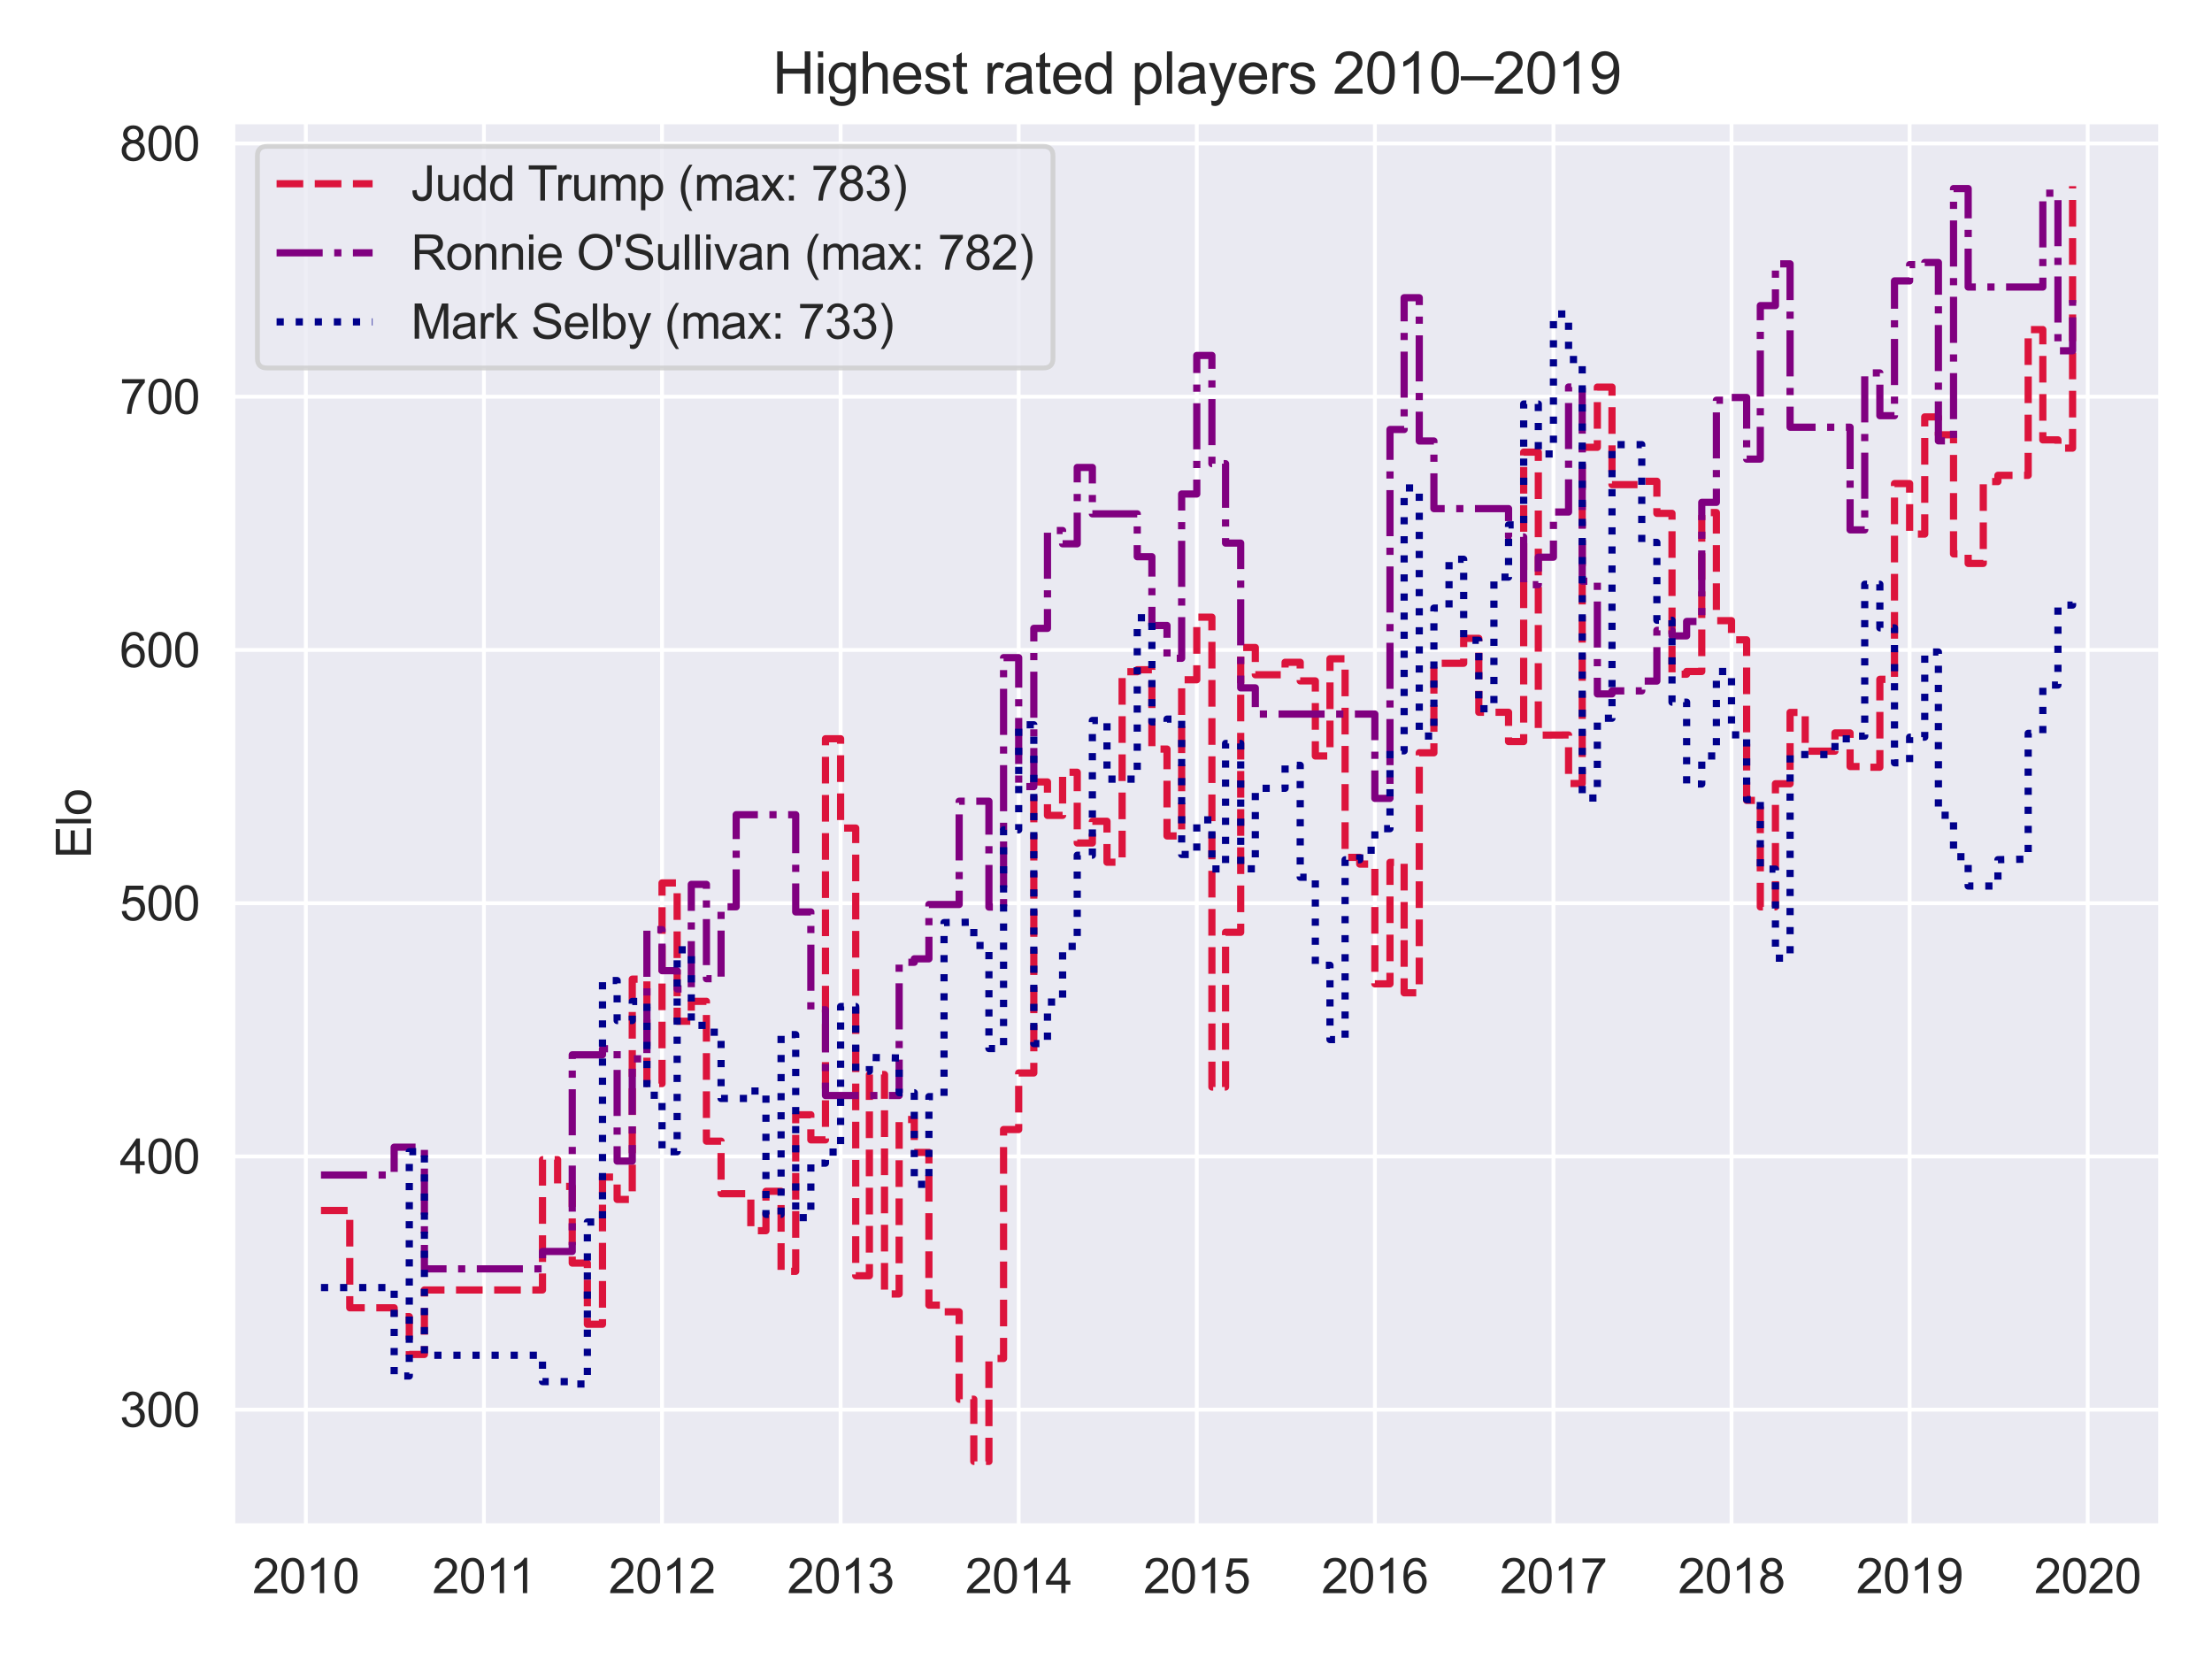 <?xml version="1.0" encoding="utf-8" standalone="no"?>
<!DOCTYPE svg PUBLIC "-//W3C//DTD SVG 1.1//EN"
  "http://www.w3.org/Graphics/SVG/1.1/DTD/svg11.dtd">
<svg xmlns:xlink="http://www.w3.org/1999/xlink" width="460.8pt" height="345.6pt" viewBox="0 0 460.8 345.6" xmlns="http://www.w3.org/2000/svg" version="1.1">
 <defs>
  <style type="text/css">*{stroke-linejoin: round; stroke-linecap: butt}</style>
 </defs>
 <g id="figure_1">
  <g id="patch_1">
   <path d="M 0 345.6 
L 460.8 345.6 
L 460.8 0 
L 0 0 
z
" style="fill: #ffffff"/>
  </g>
  <g id="axes_1">
   <g id="patch_2">
    <path d="M 48.62 317.72 
L 450 317.72 
L 450 25.496 
L 48.62 25.496 
z
" style="fill: #eaeaf2"/>
   </g>
   <g id="matplotlib.axis_1">
    <g id="xtick_1">
     <g id="line2d_1">
      <path d="M 63.714 317.72 
L 63.714 25.496 
" clip-path="url(#pbab91627fd)" style="fill: none; stroke: #ffffff; stroke-width: 0.8; stroke-linecap: round"/>
     </g>
     <g id="text_1">
      <!-- 2010 -->
      <g style="fill: #262626" transform="translate(52.592 331.878) scale(0.1 -0.1)">
       <defs>
        <path id="ArialMT-32" d="M 3222 541 
L 3222 0 
L 194 0 
Q 188 203 259 391 
Q 375 700 629 1000 
Q 884 1300 1366 1694 
Q 2113 2306 2375 2664 
Q 2638 3022 2638 3341 
Q 2638 3675 2398 3904 
Q 2159 4134 1775 4134 
Q 1369 4134 1125 3890 
Q 881 3647 878 3216 
L 300 3275 
Q 359 3922 746 4261 
Q 1134 4600 1788 4600 
Q 2447 4600 2831 4234 
Q 3216 3869 3216 3328 
Q 3216 3053 3103 2787 
Q 2991 2522 2730 2228 
Q 2469 1934 1863 1422 
Q 1356 997 1212 845 
Q 1069 694 975 541 
L 3222 541 
z
" transform="scale(0.016)"/>
        <path id="ArialMT-30" d="M 266 2259 
Q 266 3072 433 3567 
Q 600 4063 929 4331 
Q 1259 4600 1759 4600 
Q 2128 4600 2406 4451 
Q 2684 4303 2865 4023 
Q 3047 3744 3150 3342 
Q 3253 2941 3253 2259 
Q 3253 1453 3087 958 
Q 2922 463 2592 192 
Q 2263 -78 1759 -78 
Q 1097 -78 719 397 
Q 266 969 266 2259 
z
M 844 2259 
Q 844 1131 1108 757 
Q 1372 384 1759 384 
Q 2147 384 2411 759 
Q 2675 1134 2675 2259 
Q 2675 3391 2411 3762 
Q 2147 4134 1753 4134 
Q 1366 4134 1134 3806 
Q 844 3388 844 2259 
z
" transform="scale(0.016)"/>
        <path id="ArialMT-31" d="M 2384 0 
L 1822 0 
L 1822 3584 
Q 1619 3391 1289 3197 
Q 959 3003 697 2906 
L 697 3450 
Q 1169 3672 1522 3987 
Q 1875 4303 2022 4600 
L 2384 4600 
L 2384 0 
z
" transform="scale(0.016)"/>
       </defs>
       <use xlink:href="#ArialMT-32"/>
       <use xlink:href="#ArialMT-30" transform="translate(55.615 0)"/>
       <use xlink:href="#ArialMT-31" transform="translate(111.23 0)"/>
       <use xlink:href="#ArialMT-30" transform="translate(166.846 0)"/>
      </g>
     </g>
    </g>
    <g id="xtick_2">
     <g id="line2d_2">
      <path d="M 100.813 317.72 
L 100.813 25.496 
" clip-path="url(#pbab91627fd)" style="fill: none; stroke: #ffffff; stroke-width: 0.8; stroke-linecap: round"/>
     </g>
     <g id="text_2">
      <!-- 2011 -->
      <g style="fill: #262626" transform="translate(90.059 331.878) scale(0.1 -0.1)">
       <use xlink:href="#ArialMT-32"/>
       <use xlink:href="#ArialMT-30" transform="translate(55.615 0)"/>
       <use xlink:href="#ArialMT-31" transform="translate(111.23 0)"/>
       <use xlink:href="#ArialMT-31" transform="translate(159.471 0)"/>
      </g>
     </g>
    </g>
    <g id="xtick_3">
     <g id="line2d_3">
      <path d="M 137.912 317.72 
L 137.912 25.496 
" clip-path="url(#pbab91627fd)" style="fill: none; stroke: #ffffff; stroke-width: 0.8; stroke-linecap: round"/>
     </g>
     <g id="text_3">
      <!-- 2012 -->
      <g style="fill: #262626" transform="translate(126.79 331.878) scale(0.1 -0.1)">
       <use xlink:href="#ArialMT-32"/>
       <use xlink:href="#ArialMT-30" transform="translate(55.615 0)"/>
       <use xlink:href="#ArialMT-31" transform="translate(111.23 0)"/>
       <use xlink:href="#ArialMT-32" transform="translate(166.846 0)"/>
      </g>
     </g>
    </g>
    <g id="xtick_4">
     <g id="line2d_4">
      <path d="M 175.112 317.72 
L 175.112 25.496 
" clip-path="url(#pbab91627fd)" style="fill: none; stroke: #ffffff; stroke-width: 0.8; stroke-linecap: round"/>
     </g>
     <g id="text_4">
      <!-- 2013 -->
      <g style="fill: #262626" transform="translate(163.99 331.878) scale(0.1 -0.1)">
       <defs>
        <path id="ArialMT-33" d="M 269 1209 
L 831 1284 
Q 928 806 1161 595 
Q 1394 384 1728 384 
Q 2125 384 2398 659 
Q 2672 934 2672 1341 
Q 2672 1728 2419 1979 
Q 2166 2231 1775 2231 
Q 1616 2231 1378 2169 
L 1441 2663 
Q 1497 2656 1531 2656 
Q 1891 2656 2178 2843 
Q 2466 3031 2466 3422 
Q 2466 3731 2256 3934 
Q 2047 4138 1716 4138 
Q 1388 4138 1169 3931 
Q 950 3725 888 3313 
L 325 3413 
Q 428 3978 793 4289 
Q 1159 4600 1703 4600 
Q 2078 4600 2393 4439 
Q 2709 4278 2876 4000 
Q 3044 3722 3044 3409 
Q 3044 3113 2884 2869 
Q 2725 2625 2413 2481 
Q 2819 2388 3044 2092 
Q 3269 1797 3269 1353 
Q 3269 753 2831 336 
Q 2394 -81 1725 -81 
Q 1122 -81 723 278 
Q 325 638 269 1209 
z
" transform="scale(0.016)"/>
       </defs>
       <use xlink:href="#ArialMT-32"/>
       <use xlink:href="#ArialMT-30" transform="translate(55.615 0)"/>
       <use xlink:href="#ArialMT-31" transform="translate(111.23 0)"/>
       <use xlink:href="#ArialMT-33" transform="translate(166.846 0)"/>
      </g>
     </g>
    </g>
    <g id="xtick_5">
     <g id="line2d_5">
      <path d="M 212.211 317.72 
L 212.211 25.496 
" clip-path="url(#pbab91627fd)" style="fill: none; stroke: #ffffff; stroke-width: 0.8; stroke-linecap: round"/>
     </g>
     <g id="text_5">
      <!-- 2014 -->
      <g style="fill: #262626" transform="translate(201.089 331.878) scale(0.1 -0.1)">
       <defs>
        <path id="ArialMT-34" d="M 2069 0 
L 2069 1097 
L 81 1097 
L 81 1613 
L 2172 4581 
L 2631 4581 
L 2631 1613 
L 3250 1613 
L 3250 1097 
L 2631 1097 
L 2631 0 
L 2069 0 
z
M 2069 1613 
L 2069 3678 
L 634 1613 
L 2069 1613 
z
" transform="scale(0.016)"/>
       </defs>
       <use xlink:href="#ArialMT-32"/>
       <use xlink:href="#ArialMT-30" transform="translate(55.615 0)"/>
       <use xlink:href="#ArialMT-31" transform="translate(111.23 0)"/>
       <use xlink:href="#ArialMT-34" transform="translate(166.846 0)"/>
      </g>
     </g>
    </g>
    <g id="xtick_6">
     <g id="line2d_6">
      <path d="M 249.31 317.72 
L 249.31 25.496 
" clip-path="url(#pbab91627fd)" style="fill: none; stroke: #ffffff; stroke-width: 0.8; stroke-linecap: round"/>
     </g>
     <g id="text_6">
      <!-- 2015 -->
      <g style="fill: #262626" transform="translate(238.188 331.878) scale(0.1 -0.1)">
       <defs>
        <path id="ArialMT-35" d="M 266 1200 
L 856 1250 
Q 922 819 1161 601 
Q 1400 384 1738 384 
Q 2144 384 2425 690 
Q 2706 997 2706 1503 
Q 2706 1984 2436 2262 
Q 2166 2541 1728 2541 
Q 1456 2541 1237 2417 
Q 1019 2294 894 2097 
L 366 2166 
L 809 4519 
L 3088 4519 
L 3088 3981 
L 1259 3981 
L 1013 2750 
Q 1425 3038 1878 3038 
Q 2478 3038 2890 2622 
Q 3303 2206 3303 1553 
Q 3303 931 2941 478 
Q 2500 -78 1738 -78 
Q 1113 -78 717 272 
Q 322 622 266 1200 
z
" transform="scale(0.016)"/>
       </defs>
       <use xlink:href="#ArialMT-32"/>
       <use xlink:href="#ArialMT-30" transform="translate(55.615 0)"/>
       <use xlink:href="#ArialMT-31" transform="translate(111.23 0)"/>
       <use xlink:href="#ArialMT-35" transform="translate(166.846 0)"/>
      </g>
     </g>
    </g>
    <g id="xtick_7">
     <g id="line2d_7">
      <path d="M 286.409 317.72 
L 286.409 25.496 
" clip-path="url(#pbab91627fd)" style="fill: none; stroke: #ffffff; stroke-width: 0.8; stroke-linecap: round"/>
     </g>
     <g id="text_7">
      <!-- 2016 -->
      <g style="fill: #262626" transform="translate(275.287 331.878) scale(0.1 -0.1)">
       <defs>
        <path id="ArialMT-36" d="M 3184 3459 
L 2625 3416 
Q 2550 3747 2413 3897 
Q 2184 4138 1850 4138 
Q 1581 4138 1378 3988 
Q 1113 3794 959 3422 
Q 806 3050 800 2363 
Q 1003 2672 1297 2822 
Q 1591 2972 1913 2972 
Q 2475 2972 2870 2558 
Q 3266 2144 3266 1488 
Q 3266 1056 3080 686 
Q 2894 316 2569 119 
Q 2244 -78 1831 -78 
Q 1128 -78 684 439 
Q 241 956 241 2144 
Q 241 3472 731 4075 
Q 1159 4600 1884 4600 
Q 2425 4600 2770 4297 
Q 3116 3994 3184 3459 
z
M 888 1484 
Q 888 1194 1011 928 
Q 1134 663 1356 523 
Q 1578 384 1822 384 
Q 2178 384 2434 671 
Q 2691 959 2691 1453 
Q 2691 1928 2437 2201 
Q 2184 2475 1800 2475 
Q 1419 2475 1153 2201 
Q 888 1928 888 1484 
z
" transform="scale(0.016)"/>
       </defs>
       <use xlink:href="#ArialMT-32"/>
       <use xlink:href="#ArialMT-30" transform="translate(55.615 0)"/>
       <use xlink:href="#ArialMT-31" transform="translate(111.23 0)"/>
       <use xlink:href="#ArialMT-36" transform="translate(166.846 0)"/>
      </g>
     </g>
    </g>
    <g id="xtick_8">
     <g id="line2d_8">
      <path d="M 323.61 317.72 
L 323.61 25.496 
" clip-path="url(#pbab91627fd)" style="fill: none; stroke: #ffffff; stroke-width: 0.8; stroke-linecap: round"/>
     </g>
     <g id="text_8">
      <!-- 2017 -->
      <g style="fill: #262626" transform="translate(312.488 331.878) scale(0.1 -0.1)">
       <defs>
        <path id="ArialMT-37" d="M 303 3981 
L 303 4522 
L 3269 4522 
L 3269 4084 
Q 2831 3619 2401 2847 
Q 1972 2075 1738 1259 
Q 1569 684 1522 0 
L 944 0 
Q 953 541 1156 1306 
Q 1359 2072 1739 2783 
Q 2119 3494 2547 3981 
L 303 3981 
z
" transform="scale(0.016)"/>
       </defs>
       <use xlink:href="#ArialMT-32"/>
       <use xlink:href="#ArialMT-30" transform="translate(55.615 0)"/>
       <use xlink:href="#ArialMT-31" transform="translate(111.23 0)"/>
       <use xlink:href="#ArialMT-37" transform="translate(166.846 0)"/>
      </g>
     </g>
    </g>
    <g id="xtick_9">
     <g id="line2d_9">
      <path d="M 360.708 317.72 
L 360.708 25.496 
" clip-path="url(#pbab91627fd)" style="fill: none; stroke: #ffffff; stroke-width: 0.8; stroke-linecap: round"/>
     </g>
     <g id="text_9">
      <!-- 2018 -->
      <g style="fill: #262626" transform="translate(349.587 331.878) scale(0.1 -0.1)">
       <defs>
        <path id="ArialMT-38" d="M 1131 2484 
Q 781 2613 612 2850 
Q 444 3088 444 3419 
Q 444 3919 803 4259 
Q 1163 4600 1759 4600 
Q 2359 4600 2725 4251 
Q 3091 3903 3091 3403 
Q 3091 3084 2923 2848 
Q 2756 2613 2416 2484 
Q 2838 2347 3058 2040 
Q 3278 1734 3278 1309 
Q 3278 722 2862 322 
Q 2447 -78 1769 -78 
Q 1091 -78 675 323 
Q 259 725 259 1325 
Q 259 1772 486 2073 
Q 713 2375 1131 2484 
z
M 1019 3438 
Q 1019 3113 1228 2906 
Q 1438 2700 1772 2700 
Q 2097 2700 2305 2904 
Q 2513 3109 2513 3406 
Q 2513 3716 2298 3927 
Q 2084 4138 1766 4138 
Q 1444 4138 1231 3931 
Q 1019 3725 1019 3438 
z
M 838 1322 
Q 838 1081 952 856 
Q 1066 631 1291 507 
Q 1516 384 1775 384 
Q 2178 384 2440 643 
Q 2703 903 2703 1303 
Q 2703 1709 2433 1975 
Q 2163 2241 1756 2241 
Q 1359 2241 1098 1978 
Q 838 1716 838 1322 
z
" transform="scale(0.016)"/>
       </defs>
       <use xlink:href="#ArialMT-32"/>
       <use xlink:href="#ArialMT-30" transform="translate(55.615 0)"/>
       <use xlink:href="#ArialMT-31" transform="translate(111.23 0)"/>
       <use xlink:href="#ArialMT-38" transform="translate(166.846 0)"/>
      </g>
     </g>
    </g>
    <g id="xtick_10">
     <g id="line2d_10">
      <path d="M 397.807 317.72 
L 397.807 25.496 
" clip-path="url(#pbab91627fd)" style="fill: none; stroke: #ffffff; stroke-width: 0.8; stroke-linecap: round"/>
     </g>
     <g id="text_10">
      <!-- 2019 -->
      <g style="fill: #262626" transform="translate(386.686 331.878) scale(0.1 -0.1)">
       <defs>
        <path id="ArialMT-39" d="M 350 1059 
L 891 1109 
Q 959 728 1153 556 
Q 1347 384 1650 384 
Q 1909 384 2104 503 
Q 2300 622 2425 820 
Q 2550 1019 2634 1356 
Q 2719 1694 2719 2044 
Q 2719 2081 2716 2156 
Q 2547 1888 2255 1720 
Q 1963 1553 1622 1553 
Q 1053 1553 659 1965 
Q 266 2378 266 3053 
Q 266 3750 677 4175 
Q 1088 4600 1706 4600 
Q 2153 4600 2523 4359 
Q 2894 4119 3086 3673 
Q 3278 3228 3278 2384 
Q 3278 1506 3087 986 
Q 2897 466 2520 194 
Q 2144 -78 1638 -78 
Q 1100 -78 759 220 
Q 419 519 350 1059 
z
M 2653 3081 
Q 2653 3566 2395 3850 
Q 2138 4134 1775 4134 
Q 1400 4134 1122 3828 
Q 844 3522 844 3034 
Q 844 2597 1108 2323 
Q 1372 2050 1759 2050 
Q 2150 2050 2401 2323 
Q 2653 2597 2653 3081 
z
" transform="scale(0.016)"/>
       </defs>
       <use xlink:href="#ArialMT-32"/>
       <use xlink:href="#ArialMT-30" transform="translate(55.615 0)"/>
       <use xlink:href="#ArialMT-31" transform="translate(111.23 0)"/>
       <use xlink:href="#ArialMT-39" transform="translate(166.846 0)"/>
      </g>
     </g>
    </g>
    <g id="xtick_11">
     <g id="line2d_11">
      <path d="M 434.906 317.72 
L 434.906 25.496 
" clip-path="url(#pbab91627fd)" style="fill: none; stroke: #ffffff; stroke-width: 0.8; stroke-linecap: round"/>
     </g>
     <g id="text_11">
      <!-- 2020 -->
      <g style="fill: #262626" transform="translate(423.784 331.878) scale(0.1 -0.1)">
       <use xlink:href="#ArialMT-32"/>
       <use xlink:href="#ArialMT-30" transform="translate(55.615 0)"/>
       <use xlink:href="#ArialMT-32" transform="translate(111.23 0)"/>
       <use xlink:href="#ArialMT-30" transform="translate(166.846 0)"/>
      </g>
     </g>
    </g>
   </g>
   <g id="matplotlib.axis_2">
    <g id="ytick_1">
     <g id="line2d_12">
      <path d="M 48.62 293.659 
L 450 293.659 
" clip-path="url(#pbab91627fd)" style="fill: none; stroke: #ffffff; stroke-width: 0.8; stroke-linecap: round"/>
     </g>
     <g id="text_12">
      <!-- 300 -->
      <g style="fill: #262626" transform="translate(24.937 297.238) scale(0.1 -0.1)">
       <use xlink:href="#ArialMT-33"/>
       <use xlink:href="#ArialMT-30" transform="translate(55.615 0)"/>
       <use xlink:href="#ArialMT-30" transform="translate(111.23 0)"/>
      </g>
     </g>
    </g>
    <g id="ytick_2">
     <g id="line2d_13">
      <path d="M 48.62 240.906 
L 450 240.906 
" clip-path="url(#pbab91627fd)" style="fill: none; stroke: #ffffff; stroke-width: 0.8; stroke-linecap: round"/>
     </g>
     <g id="text_13">
      <!-- 400 -->
      <g style="fill: #262626" transform="translate(24.937 244.485) scale(0.1 -0.1)">
       <use xlink:href="#ArialMT-34"/>
       <use xlink:href="#ArialMT-30" transform="translate(55.615 0)"/>
       <use xlink:href="#ArialMT-30" transform="translate(111.23 0)"/>
      </g>
     </g>
    </g>
    <g id="ytick_3">
     <g id="line2d_14">
      <path d="M 48.62 188.153 
L 450 188.153 
" clip-path="url(#pbab91627fd)" style="fill: none; stroke: #ffffff; stroke-width: 0.8; stroke-linecap: round"/>
     </g>
     <g id="text_14">
      <!-- 500 -->
      <g style="fill: #262626" transform="translate(24.937 191.732) scale(0.1 -0.1)">
       <use xlink:href="#ArialMT-35"/>
       <use xlink:href="#ArialMT-30" transform="translate(55.615 0)"/>
       <use xlink:href="#ArialMT-30" transform="translate(111.23 0)"/>
      </g>
     </g>
    </g>
    <g id="ytick_4">
     <g id="line2d_15">
      <path d="M 48.62 135.4 
L 450 135.4 
" clip-path="url(#pbab91627fd)" style="fill: none; stroke: #ffffff; stroke-width: 0.8; stroke-linecap: round"/>
     </g>
     <g id="text_15">
      <!-- 600 -->
      <g style="fill: #262626" transform="translate(24.937 138.979) scale(0.1 -0.1)">
       <use xlink:href="#ArialMT-36"/>
       <use xlink:href="#ArialMT-30" transform="translate(55.615 0)"/>
       <use xlink:href="#ArialMT-30" transform="translate(111.23 0)"/>
      </g>
     </g>
    </g>
    <g id="ytick_5">
     <g id="line2d_16">
      <path d="M 48.62 82.646 
L 450 82.646 
" clip-path="url(#pbab91627fd)" style="fill: none; stroke: #ffffff; stroke-width: 0.8; stroke-linecap: round"/>
     </g>
     <g id="text_16">
      <!-- 700 -->
      <g style="fill: #262626" transform="translate(24.937 86.225) scale(0.1 -0.1)">
       <use xlink:href="#ArialMT-37"/>
       <use xlink:href="#ArialMT-30" transform="translate(55.615 0)"/>
       <use xlink:href="#ArialMT-30" transform="translate(111.23 0)"/>
      </g>
     </g>
    </g>
    <g id="ytick_6">
     <g id="line2d_17">
      <path d="M 48.62 29.893 
L 450 29.893 
" clip-path="url(#pbab91627fd)" style="fill: none; stroke: #ffffff; stroke-width: 0.8; stroke-linecap: round"/>
     </g>
     <g id="text_17">
      <!-- 800 -->
      <g style="fill: #262626" transform="translate(24.937 33.472) scale(0.1 -0.1)">
       <use xlink:href="#ArialMT-38"/>
       <use xlink:href="#ArialMT-30" transform="translate(55.615 0)"/>
       <use xlink:href="#ArialMT-30" transform="translate(111.23 0)"/>
      </g>
     </g>
    </g>
    <g id="text_18">
     <!-- Elo -->
     <g style="fill: #262626" transform="translate(18.95 178.835) rotate(-90) scale(0.1 -0.1)">
      <defs>
       <path id="ArialMT-45" d="M 506 0 
L 506 4581 
L 3819 4581 
L 3819 4041 
L 1113 4041 
L 1113 2638 
L 3647 2638 
L 3647 2100 
L 1113 2100 
L 1113 541 
L 3925 541 
L 3925 0 
L 506 0 
z
" transform="scale(0.016)"/>
       <path id="ArialMT-6c" d="M 409 0 
L 409 4581 
L 972 4581 
L 972 0 
L 409 0 
z
" transform="scale(0.016)"/>
       <path id="ArialMT-6f" d="M 213 1659 
Q 213 2581 725 3025 
Q 1153 3394 1769 3394 
Q 2453 3394 2887 2945 
Q 3322 2497 3322 1706 
Q 3322 1066 3130 698 
Q 2938 331 2570 128 
Q 2203 -75 1769 -75 
Q 1072 -75 642 372 
Q 213 819 213 1659 
z
M 791 1659 
Q 791 1022 1069 705 
Q 1347 388 1769 388 
Q 2188 388 2466 706 
Q 2744 1025 2744 1678 
Q 2744 2294 2464 2611 
Q 2184 2928 1769 2928 
Q 1347 2928 1069 2612 
Q 791 2297 791 1659 
z
" transform="scale(0.016)"/>
      </defs>
      <use xlink:href="#ArialMT-45"/>
      <use xlink:href="#ArialMT-6c" transform="translate(66.699 0)"/>
      <use xlink:href="#ArialMT-6f" transform="translate(88.916 0)"/>
     </g>
    </g>
   </g>
   <g id="line2d_18">
    <path d="M 66.865 252.165 
L 72.861 252.165 
L 72.861 272.44 
L 82.111 272.44 
L 82.111 274.278 
L 85.262 274.278 
L 85.262 282.155 
L 88.412 282.155 
L 88.412 268.723 
L 113.01 268.723 
L 113.01 241.58 
L 116.16 241.58 
L 116.16 247.153 
L 119.21 247.153 
L 119.21 263.121 
L 122.36 263.121 
L 122.36 275.866 
L 125.511 275.866 
L 125.511 245.212 
L 128.561 245.212 
L 128.561 249.862 
L 131.711 249.862 
L 131.711 203.975 
L 134.761 203.975 
L 134.761 225.736 
L 137.912 225.736 
L 137.912 183.933 
L 141.062 183.933 
L 141.062 212.74 
L 144.01 212.74 
L 144.01 208.596 
L 147.161 208.596 
L 147.161 237.72 
L 150.21 237.72 
L 150.21 248.669 
L 156.41 248.669 
L 156.41 256.375 
L 159.561 256.375 
L 159.561 248.171 
L 162.712 248.171 
L 162.712 264.841 
L 165.761 264.841 
L 165.761 232.226 
L 168.912 232.226 
L 168.912 237.455 
L 171.961 237.455 
L 171.961 153.895 
L 175.112 153.895 
L 175.112 172.498 
L 178.263 172.498 
L 178.263 265.76 
L 181.109 265.76 
L 181.109 223.842 
L 184.26 223.842 
L 184.26 269.556 
L 187.309 269.556 
L 187.309 233.217 
L 190.46 233.217 
L 190.46 240.067 
L 193.509 240.067 
L 193.509 271.885 
L 196.66 271.885 
L 196.66 273.277 
L 199.811 273.277 
L 199.811 291.487 
L 202.86 291.487 
L 202.86 304.437 
L 206.011 304.437 
L 206.011 282.997 
L 209.06 282.997 
L 209.06 235.303 
L 212.211 235.303 
L 212.211 223.517 
L 215.362 223.517 
L 215.362 162.89 
L 218.208 162.89 
L 218.208 169.859 
L 221.359 169.859 
L 221.359 160.877 
L 224.408 160.877 
L 224.408 175.609 
L 227.559 175.609 
L 227.559 171.09 
L 230.608 171.09 
L 230.608 179.616 
L 233.759 179.616 
L 233.759 139.939 
L 236.91 139.939 
L 236.91 139.524 
L 239.959 139.524 
L 239.959 156.046 
L 243.11 156.046 
L 243.11 174.139 
L 246.159 174.139 
L 246.159 141.605 
L 249.31 141.605 
L 249.31 128.574 
L 252.461 128.574 
L 252.461 226.44 
L 255.307 226.44 
L 255.307 194.21 
L 258.458 194.21 
L 258.458 134.886 
L 261.507 134.886 
L 261.507 140.561 
L 267.707 140.561 
L 267.707 137.965 
L 270.858 137.965 
L 270.858 141.846 
L 274.009 141.846 
L 274.009 157.487 
L 277.058 157.487 
L 277.058 137.229 
L 280.209 137.229 
L 280.209 178.604 
L 283.258 178.604 
L 283.258 180.001 
L 286.409 180.001 
L 286.409 204.947 
L 289.56 204.947 
L 289.56 179.646 
L 292.507 179.646 
L 292.507 206.82 
L 295.658 206.82 
L 295.658 156.82 
L 298.707 156.82 
L 298.707 138.174 
L 304.908 138.174 
L 304.908 132.982 
L 308.058 132.982 
L 308.058 148.381 
L 314.259 148.381 
L 314.259 154.474 
L 317.409 154.474 
L 317.409 94.191 
L 320.459 94.191 
L 320.459 153.141 
L 326.76 153.108 
L 326.76 163.216 
L 329.606 163.216 
L 329.606 93.183 
L 332.757 93.183 
L 332.757 80.642 
L 335.806 80.642 
L 335.806 100.958 
L 342.007 100.958 
L 342.007 100.253 
L 345.157 100.253 
L 345.157 106.937 
L 348.308 106.937 
L 348.308 140.451 
L 351.357 140.451 
L 351.357 139.884 
L 354.508 139.884 
L 354.508 106.776 
L 357.558 106.776 
L 357.558 129.294 
L 360.708 129.294 
L 360.708 133.291 
L 363.859 133.291 
L 363.859 166.739 
L 366.705 166.739 
L 366.705 188.917 
L 369.856 188.917 
L 369.856 163.272 
L 372.905 163.272 
L 372.905 148.415 
L 376.056 148.415 
L 376.056 156.482 
L 382.256 156.482 
L 382.256 152.681 
L 385.407 152.681 
L 385.407 159.684 
L 388.456 159.684 
L 388.456 159.829 
L 391.607 159.829 
L 391.607 141.515 
L 394.657 141.515 
L 394.657 100.742 
L 397.807 100.742 
L 397.807 111.259 
L 400.958 111.259 
L 400.958 86.848 
L 403.804 86.848 
L 403.804 90.575 
L 406.955 90.575 
L 406.955 115.39 
L 410.004 115.39 
L 410.004 117.371 
L 413.155 117.371 
L 413.155 100.321 
L 416.204 100.321 
L 416.204 99.022 
L 422.506 99.022 
L 422.506 68.66 
L 425.555 68.66 
L 425.555 91.633 
L 428.706 91.633 
L 428.706 93.35 
L 431.755 93.35 
L 431.755 38.779 
L 431.755 38.779 
" clip-path="url(#pbab91627fd)" style="fill: none; stroke-dasharray: 5.55,2.4; stroke-dashoffset: 0; stroke: #dc143c; stroke-width: 1.5"/>
   </g>
   <g id="line2d_19">
    <path d="M 66.865 244.775 
L 82.111 244.775 
L 82.111 238.98 
L 88.412 238.98 
L 88.412 264.326 
L 113.01 264.326 
L 113.01 260.698 
L 119.21 260.698 
L 119.21 219.74 
L 125.511 219.74 
L 125.511 218.469 
L 128.561 218.469 
L 128.561 241.88 
L 131.711 241.88 
L 131.711 220.576 
L 134.761 220.576 
L 134.761 193.655 
L 137.912 193.655 
L 137.912 202.208 
L 141.062 202.208 
L 141.062 206.015 
L 144.01 206.015 
L 144.01 184.232 
L 147.161 184.232 
L 147.161 203.881 
L 150.21 203.881 
L 150.21 188.9 
L 153.361 188.9 
L 153.361 169.72 
L 165.761 169.72 
L 165.761 189.972 
L 168.912 189.972 
L 168.912 210.358 
L 171.961 210.358 
L 171.961 228.218 
L 187.309 228.218 
L 187.309 200.463 
L 190.46 200.463 
L 190.46 199.74 
L 193.509 199.74 
L 193.509 188.422 
L 199.811 188.422 
L 199.811 166.912 
L 206.011 166.912 
L 206.011 188.96 
L 209.06 188.96 
L 209.06 136.998 
L 212.211 136.998 
L 212.211 163.863 
L 215.362 163.863 
L 215.362 130.898 
L 218.208 130.898 
L 218.208 110.519 
L 221.359 110.519 
L 221.359 113.281 
L 224.408 113.281 
L 224.408 97.379 
L 227.559 97.379 
L 227.559 107.041 
L 236.91 107.041 
L 236.91 115.974 
L 239.959 115.974 
L 239.959 130.298 
L 243.11 130.298 
L 243.11 137.134 
L 246.159 137.134 
L 246.159 102.91 
L 249.31 102.91 
L 249.31 74.047 
L 252.461 74.047 
L 252.461 96.59 
L 255.307 96.59 
L 255.307 113.135 
L 258.458 113.135 
L 258.458 143.295 
L 261.507 143.295 
L 261.507 148.753 
L 286.409 148.753 
L 286.409 166.317 
L 289.56 166.317 
L 289.56 89.474 
L 292.507 89.474 
L 292.507 62.023 
L 295.658 62.023 
L 295.658 91.869 
L 298.707 91.869 
L 298.707 105.956 
L 314.259 105.956 
L 314.259 111.845 
L 317.409 111.845 
L 317.409 121.801 
L 320.459 121.801 
L 320.459 116.069 
L 323.61 116.069 
L 323.61 106.663 
L 326.76 106.663 
L 326.76 80.622 
L 329.606 80.622 
L 329.606 121.08 
L 332.757 121.08 
L 332.757 144.552 
L 335.806 144.552 
L 335.806 143.923 
L 342.007 143.923 
L 342.007 141.875 
L 345.157 141.875 
L 345.157 131.312 
L 348.308 131.312 
L 348.308 132.46 
L 351.357 132.46 
L 351.357 129.46 
L 354.508 129.46 
L 354.508 104.647 
L 357.558 104.647 
L 357.558 83.379 
L 360.708 83.379 
L 360.708 82.802 
L 363.859 82.802 
L 363.859 95.634 
L 366.705 95.634 
L 366.705 63.66 
L 369.856 63.66 
L 369.856 54.963 
L 372.905 54.963 
L 372.905 88.996 
L 385.407 88.996 
L 385.407 110.379 
L 388.456 110.379 
L 388.456 77.689 
L 391.607 77.689 
L 391.607 86.595 
L 394.657 86.595 
L 394.657 58.518 
L 397.807 58.518 
L 397.807 55.122 
L 400.958 55.122 
L 400.958 54.681 
L 403.804 54.681 
L 403.804 91.838 
L 406.955 91.838 
L 406.955 39.281 
L 410.004 39.281 
L 410.004 59.791 
L 425.555 59.791 
L 425.555 40.245 
L 428.706 40.245 
L 428.706 73.074 
L 431.755 73.074 
L 431.755 62.502 
L 431.755 62.502 
" clip-path="url(#pbab91627fd)" style="fill: none; stroke-dasharray: 9.6,2.4,1.5,2.4; stroke-dashoffset: 0; stroke: #800080; stroke-width: 1.5"/>
   </g>
   <g id="line2d_20">
    <path d="M 66.865 268.224 
L 82.111 268.224 
L 82.111 286.644 
L 85.262 286.644 
L 85.262 239.915 
L 88.412 239.915 
L 88.412 282.333 
L 113.01 282.333 
L 113.01 287.816 
L 119.21 287.816 
L 119.21 288.315 
L 122.36 288.315 
L 122.36 254.564 
L 125.511 254.564 
L 125.511 204.267 
L 128.561 204.267 
L 128.561 212.596 
L 131.711 212.596 
L 131.711 208.624 
L 134.761 208.624 
L 134.761 228.169 
L 137.912 228.169 
L 137.912 239.925 
L 141.062 239.925 
L 141.062 197.865 
L 144.01 197.865 
L 144.01 213.599 
L 147.161 213.599 
L 147.161 215.028 
L 150.21 215.028 
L 150.21 228.832 
L 156.41 228.832 
L 156.41 227.275 
L 159.561 227.275 
L 159.561 252.979 
L 162.712 252.979 
L 162.712 215.535 
L 165.761 215.535 
L 165.761 253.646 
L 168.912 253.646 
L 168.912 242.306 
L 171.961 242.306 
L 171.961 239.996 
L 175.112 239.996 
L 175.112 209.672 
L 178.263 209.672 
L 178.263 223.149 
L 181.109 223.149 
L 181.109 220.295 
L 187.309 220.395 
L 187.309 227.633 
L 190.46 227.633 
L 190.46 246.717 
L 193.509 246.717 
L 193.509 228.442 
L 196.66 228.442 
L 196.66 192.189 
L 202.86 192.103 
L 202.86 196.965 
L 206.011 196.965 
L 206.011 218.429 
L 209.06 218.429 
L 209.06 172.87 
L 212.211 172.87 
L 212.211 150.982 
L 215.362 150.982 
L 215.362 217.399 
L 218.208 217.399 
L 218.208 208.75 
L 221.359 208.75 
L 221.359 197.151 
L 224.408 197.151 
L 224.408 178.161 
L 227.559 178.161 
L 227.559 150.087 
L 230.608 150.087 
L 230.608 162.306 
L 236.91 162.306 
L 236.91 128.69 
L 239.959 128.69 
L 239.959 150.403 
L 243.11 150.403 
L 243.11 149.803 
L 246.159 149.803 
L 246.159 178.005 
L 249.31 178.005 
L 249.31 170.796 
L 252.461 170.796 
L 252.461 181.017 
L 255.307 181.017 
L 255.307 154.873 
L 258.458 154.873 
L 258.458 180.995 
L 261.507 180.995 
L 261.507 164.218 
L 267.707 164.218 
L 267.707 159.428 
L 270.858 159.428 
L 270.858 182.742 
L 274.009 182.742 
L 274.009 201.081 
L 277.058 201.081 
L 277.058 216.561 
L 280.209 216.561 
L 280.209 179.104 
L 283.258 179.104 
L 283.258 177.12 
L 286.409 177.12 
L 286.409 172.628 
L 289.56 172.628 
L 289.56 156.414 
L 292.507 156.414 
L 292.507 101.644 
L 295.658 101.644 
L 295.658 153.327 
L 298.707 153.327 
L 298.707 126.682 
L 301.858 126.682 
L 301.858 116.506 
L 304.908 116.506 
L 304.908 133.389 
L 308.058 133.389 
L 308.058 147.637 
L 311.209 147.637 
L 311.209 120.228 
L 314.259 120.228 
L 314.259 109.344 
L 317.409 109.344 
L 317.409 84.155 
L 320.459 84.155 
L 320.459 94.565 
L 323.61 94.565 
L 323.61 65.405 
L 326.76 65.405 
L 326.76 74.891 
L 329.606 74.891 
L 329.606 166.244 
L 332.757 166.244 
L 332.757 149.62 
L 335.806 149.62 
L 335.806 92.622 
L 342.007 92.622 
L 342.007 112.991 
L 345.157 112.991 
L 345.157 129.205 
L 348.308 129.205 
L 348.308 146.277 
L 351.357 146.277 
L 351.357 163.32 
L 354.508 163.32 
L 354.508 157.48 
L 357.558 157.48 
L 357.558 139.891 
L 360.708 139.891 
L 360.708 153.081 
L 363.859 153.081 
L 363.859 166.572 
L 366.705 166.572 
L 366.705 181.05 
L 369.856 181.05 
L 369.856 199.606 
L 372.905 199.606 
L 372.905 157.189 
L 382.256 157.189 
L 382.256 153.908 
L 385.407 153.908 
L 385.407 153.337 
L 388.456 153.337 
L 388.456 121.709 
L 391.607 121.709 
L 391.607 130.794 
L 394.657 130.794 
L 394.657 158.904 
L 397.807 158.904 
L 397.807 153.561 
L 400.958 153.561 
L 400.958 135.825 
L 403.804 135.825 
L 403.804 169.833 
L 406.955 169.833 
L 406.955 178.476 
L 410.004 178.476 
L 410.004 184.573 
L 416.204 184.573 
L 416.204 179.084 
L 422.506 178.975 
L 422.506 152.766 
L 425.555 152.766 
L 425.555 142.71 
L 428.706 142.71 
L 428.706 126.047 
L 431.755 126.047 
L 431.755 125.361 
L 431.755 125.361 
" clip-path="url(#pbab91627fd)" style="fill: none; stroke-dasharray: 1.5,2.475; stroke-dashoffset: 0; stroke: #00008b; stroke-width: 1.5"/>
   </g>
   <g id="patch_3">
    <path d="M 48.62 317.72 
L 48.62 25.496 
" style="fill: none; stroke: #ffffff; stroke-width: 0.8; stroke-linejoin: miter; stroke-linecap: square"/>
   </g>
   <g id="patch_4">
    <path d="M 450 317.72 
L 450 25.496 
" style="fill: none; stroke: #ffffff; stroke-width: 0.8; stroke-linejoin: miter; stroke-linecap: square"/>
   </g>
   <g id="patch_5">
    <path d="M 48.62 317.72 
L 450 317.72 
" style="fill: none; stroke: #ffffff; stroke-width: 0.8; stroke-linejoin: miter; stroke-linecap: square"/>
   </g>
   <g id="patch_6">
    <path d="M 48.62 25.496 
L 450 25.496 
" style="fill: none; stroke: #ffffff; stroke-width: 0.8; stroke-linejoin: miter; stroke-linecap: square"/>
   </g>
   <g id="text_19">
    <!-- Highest rated players 2010–2019 -->
    <g style="fill: #262626" transform="translate(160.923 19.496) scale(0.12 -0.12)">
     <defs>
      <path id="ArialMT-48" d="M 513 0 
L 513 4581 
L 1119 4581 
L 1119 2700 
L 3500 2700 
L 3500 4581 
L 4106 4581 
L 4106 0 
L 3500 0 
L 3500 2159 
L 1119 2159 
L 1119 0 
L 513 0 
z
" transform="scale(0.016)"/>
      <path id="ArialMT-69" d="M 425 3934 
L 425 4581 
L 988 4581 
L 988 3934 
L 425 3934 
z
M 425 0 
L 425 3319 
L 988 3319 
L 988 0 
L 425 0 
z
" transform="scale(0.016)"/>
      <path id="ArialMT-67" d="M 319 -275 
L 866 -356 
Q 900 -609 1056 -725 
Q 1266 -881 1628 -881 
Q 2019 -881 2231 -725 
Q 2444 -569 2519 -288 
Q 2563 -116 2559 434 
Q 2191 0 1641 0 
Q 956 0 581 494 
Q 206 988 206 1678 
Q 206 2153 378 2554 
Q 550 2956 876 3175 
Q 1203 3394 1644 3394 
Q 2231 3394 2613 2919 
L 2613 3319 
L 3131 3319 
L 3131 450 
Q 3131 -325 2973 -648 
Q 2816 -972 2473 -1159 
Q 2131 -1347 1631 -1347 
Q 1038 -1347 672 -1080 
Q 306 -813 319 -275 
z
M 784 1719 
Q 784 1066 1043 766 
Q 1303 466 1694 466 
Q 2081 466 2343 764 
Q 2606 1063 2606 1700 
Q 2606 2309 2336 2618 
Q 2066 2928 1684 2928 
Q 1309 2928 1046 2623 
Q 784 2319 784 1719 
z
" transform="scale(0.016)"/>
      <path id="ArialMT-68" d="M 422 0 
L 422 4581 
L 984 4581 
L 984 2938 
Q 1378 3394 1978 3394 
Q 2347 3394 2619 3248 
Q 2891 3103 3008 2847 
Q 3125 2591 3125 2103 
L 3125 0 
L 2563 0 
L 2563 2103 
Q 2563 2525 2380 2717 
Q 2197 2909 1863 2909 
Q 1613 2909 1392 2779 
Q 1172 2650 1078 2428 
Q 984 2206 984 1816 
L 984 0 
L 422 0 
z
" transform="scale(0.016)"/>
      <path id="ArialMT-65" d="M 2694 1069 
L 3275 997 
Q 3138 488 2766 206 
Q 2394 -75 1816 -75 
Q 1088 -75 661 373 
Q 234 822 234 1631 
Q 234 2469 665 2931 
Q 1097 3394 1784 3394 
Q 2450 3394 2872 2941 
Q 3294 2488 3294 1666 
Q 3294 1616 3291 1516 
L 816 1516 
Q 847 969 1125 678 
Q 1403 388 1819 388 
Q 2128 388 2347 550 
Q 2566 713 2694 1069 
z
M 847 1978 
L 2700 1978 
Q 2663 2397 2488 2606 
Q 2219 2931 1791 2931 
Q 1403 2931 1139 2672 
Q 875 2413 847 1978 
z
" transform="scale(0.016)"/>
      <path id="ArialMT-73" d="M 197 991 
L 753 1078 
Q 800 744 1014 566 
Q 1228 388 1613 388 
Q 2000 388 2187 545 
Q 2375 703 2375 916 
Q 2375 1106 2209 1216 
Q 2094 1291 1634 1406 
Q 1016 1563 777 1677 
Q 538 1791 414 1992 
Q 291 2194 291 2438 
Q 291 2659 392 2848 
Q 494 3038 669 3163 
Q 800 3259 1026 3326 
Q 1253 3394 1513 3394 
Q 1903 3394 2198 3281 
Q 2494 3169 2634 2976 
Q 2775 2784 2828 2463 
L 2278 2388 
Q 2241 2644 2061 2787 
Q 1881 2931 1553 2931 
Q 1166 2931 1000 2803 
Q 834 2675 834 2503 
Q 834 2394 903 2306 
Q 972 2216 1119 2156 
Q 1203 2125 1616 2013 
Q 2213 1853 2448 1751 
Q 2684 1650 2818 1456 
Q 2953 1263 2953 975 
Q 2953 694 2789 445 
Q 2625 197 2315 61 
Q 2006 -75 1616 -75 
Q 969 -75 630 194 
Q 291 463 197 991 
z
" transform="scale(0.016)"/>
      <path id="ArialMT-74" d="M 1650 503 
L 1731 6 
Q 1494 -44 1306 -44 
Q 1000 -44 831 53 
Q 663 150 594 308 
Q 525 466 525 972 
L 525 2881 
L 113 2881 
L 113 3319 
L 525 3319 
L 525 4141 
L 1084 4478 
L 1084 3319 
L 1650 3319 
L 1650 2881 
L 1084 2881 
L 1084 941 
Q 1084 700 1114 631 
Q 1144 563 1211 522 
Q 1278 481 1403 481 
Q 1497 481 1650 503 
z
" transform="scale(0.016)"/>
      <path id="ArialMT-20" transform="scale(0.016)"/>
      <path id="ArialMT-72" d="M 416 0 
L 416 3319 
L 922 3319 
L 922 2816 
Q 1116 3169 1280 3281 
Q 1444 3394 1641 3394 
Q 1925 3394 2219 3213 
L 2025 2691 
Q 1819 2813 1613 2813 
Q 1428 2813 1281 2702 
Q 1134 2591 1072 2394 
Q 978 2094 978 1738 
L 978 0 
L 416 0 
z
" transform="scale(0.016)"/>
      <path id="ArialMT-61" d="M 2588 409 
Q 2275 144 1986 34 
Q 1697 -75 1366 -75 
Q 819 -75 525 192 
Q 231 459 231 875 
Q 231 1119 342 1320 
Q 453 1522 633 1644 
Q 813 1766 1038 1828 
Q 1203 1872 1538 1913 
Q 2219 1994 2541 2106 
Q 2544 2222 2544 2253 
Q 2544 2597 2384 2738 
Q 2169 2928 1744 2928 
Q 1347 2928 1158 2789 
Q 969 2650 878 2297 
L 328 2372 
Q 403 2725 575 2942 
Q 747 3159 1072 3276 
Q 1397 3394 1825 3394 
Q 2250 3394 2515 3294 
Q 2781 3194 2906 3042 
Q 3031 2891 3081 2659 
Q 3109 2516 3109 2141 
L 3109 1391 
Q 3109 606 3145 398 
Q 3181 191 3288 0 
L 2700 0 
Q 2613 175 2588 409 
z
M 2541 1666 
Q 2234 1541 1622 1453 
Q 1275 1403 1131 1340 
Q 988 1278 909 1158 
Q 831 1038 831 891 
Q 831 666 1001 516 
Q 1172 366 1500 366 
Q 1825 366 2078 508 
Q 2331 650 2450 897 
Q 2541 1088 2541 1459 
L 2541 1666 
z
" transform="scale(0.016)"/>
      <path id="ArialMT-64" d="M 2575 0 
L 2575 419 
Q 2259 -75 1647 -75 
Q 1250 -75 917 144 
Q 584 363 401 755 
Q 219 1147 219 1656 
Q 219 2153 384 2558 
Q 550 2963 881 3178 
Q 1213 3394 1622 3394 
Q 1922 3394 2156 3267 
Q 2391 3141 2538 2938 
L 2538 4581 
L 3097 4581 
L 3097 0 
L 2575 0 
z
M 797 1656 
Q 797 1019 1065 703 
Q 1334 388 1700 388 
Q 2069 388 2326 689 
Q 2584 991 2584 1609 
Q 2584 2291 2321 2609 
Q 2059 2928 1675 2928 
Q 1300 2928 1048 2622 
Q 797 2316 797 1656 
z
" transform="scale(0.016)"/>
      <path id="ArialMT-70" d="M 422 -1272 
L 422 3319 
L 934 3319 
L 934 2888 
Q 1116 3141 1344 3267 
Q 1572 3394 1897 3394 
Q 2322 3394 2647 3175 
Q 2972 2956 3137 2557 
Q 3303 2159 3303 1684 
Q 3303 1175 3120 767 
Q 2938 359 2589 142 
Q 2241 -75 1856 -75 
Q 1575 -75 1351 44 
Q 1128 163 984 344 
L 984 -1272 
L 422 -1272 
z
M 931 1641 
Q 931 1000 1190 694 
Q 1450 388 1819 388 
Q 2194 388 2461 705 
Q 2728 1022 2728 1688 
Q 2728 2322 2467 2637 
Q 2206 2953 1844 2953 
Q 1484 2953 1207 2617 
Q 931 2281 931 1641 
z
" transform="scale(0.016)"/>
      <path id="ArialMT-79" d="M 397 -1278 
L 334 -750 
Q 519 -800 656 -800 
Q 844 -800 956 -737 
Q 1069 -675 1141 -563 
Q 1194 -478 1313 -144 
Q 1328 -97 1363 -6 
L 103 3319 
L 709 3319 
L 1400 1397 
Q 1534 1031 1641 628 
Q 1738 1016 1872 1384 
L 2581 3319 
L 3144 3319 
L 1881 -56 
Q 1678 -603 1566 -809 
Q 1416 -1088 1222 -1217 
Q 1028 -1347 759 -1347 
Q 597 -1347 397 -1278 
z
" transform="scale(0.016)"/>
      <path id="ArialMT-2013" d="M -13 1431 
L -13 1884 
L 3547 1884 
L 3547 1431 
L -13 1431 
z
" transform="scale(0.016)"/>
     </defs>
     <use xlink:href="#ArialMT-48"/>
     <use xlink:href="#ArialMT-69" transform="translate(72.217 0)"/>
     <use xlink:href="#ArialMT-67" transform="translate(94.434 0)"/>
     <use xlink:href="#ArialMT-68" transform="translate(150.049 0)"/>
     <use xlink:href="#ArialMT-65" transform="translate(205.664 0)"/>
     <use xlink:href="#ArialMT-73" transform="translate(261.279 0)"/>
     <use xlink:href="#ArialMT-74" transform="translate(311.279 0)"/>
     <use xlink:href="#ArialMT-20" transform="translate(339.062 0)"/>
     <use xlink:href="#ArialMT-72" transform="translate(366.846 0)"/>
     <use xlink:href="#ArialMT-61" transform="translate(400.146 0)"/>
     <use xlink:href="#ArialMT-74" transform="translate(455.762 0)"/>
     <use xlink:href="#ArialMT-65" transform="translate(483.545 0)"/>
     <use xlink:href="#ArialMT-64" transform="translate(539.16 0)"/>
     <use xlink:href="#ArialMT-20" transform="translate(594.775 0)"/>
     <use xlink:href="#ArialMT-70" transform="translate(622.559 0)"/>
     <use xlink:href="#ArialMT-6c" transform="translate(678.174 0)"/>
     <use xlink:href="#ArialMT-61" transform="translate(700.391 0)"/>
     <use xlink:href="#ArialMT-79" transform="translate(756.006 0)"/>
     <use xlink:href="#ArialMT-65" transform="translate(806.006 0)"/>
     <use xlink:href="#ArialMT-72" transform="translate(861.621 0)"/>
     <use xlink:href="#ArialMT-73" transform="translate(894.922 0)"/>
     <use xlink:href="#ArialMT-20" transform="translate(944.922 0)"/>
     <use xlink:href="#ArialMT-32" transform="translate(972.705 0)"/>
     <use xlink:href="#ArialMT-30" transform="translate(1028.32 0)"/>
     <use xlink:href="#ArialMT-31" transform="translate(1083.936 0)"/>
     <use xlink:href="#ArialMT-30" transform="translate(1139.551 0)"/>
     <use xlink:href="#ArialMT-2013" transform="translate(1195.166 0)"/>
     <use xlink:href="#ArialMT-32" transform="translate(1250.781 0)"/>
     <use xlink:href="#ArialMT-30" transform="translate(1306.396 0)"/>
     <use xlink:href="#ArialMT-31" transform="translate(1362.012 0)"/>
     <use xlink:href="#ArialMT-39" transform="translate(1417.627 0)"/>
    </g>
   </g>
   <g id="legend_1">
    <g id="patch_7">
     <path d="M 55.62 76.656 
L 217.359 76.656 
Q 219.359 76.656 219.359 74.656 
L 219.359 32.496 
Q 219.359 30.496 217.359 30.496 
L 55.62 30.496 
Q 53.62 30.496 53.62 32.496 
L 53.62 74.656 
Q 53.62 76.656 55.62 76.656 
z
" style="fill: #eaeaf2; opacity: 0.8; stroke: #cccccc; stroke-linejoin: miter"/>
    </g>
    <g id="line2d_21">
     <path d="M 57.62 38.276 
L 67.62 38.276 
L 67.62 38.276 
L 77.62 38.276 
L 77.62 38.276 
" style="fill: none; stroke-dasharray: 5.55,2.4; stroke-dashoffset: 0; stroke: #dc143c; stroke-width: 1.5"/>
    </g>
    <g id="text_20">
     <!-- Judd Trump (max: 783) -->
     <g style="fill: #262626" transform="translate(85.62 41.776) scale(0.1 -0.1)">
      <defs>
       <path id="ArialMT-4a" d="M 184 1300 
L 731 1375 
Q 753 850 928 656 
Q 1103 463 1413 463 
Q 1641 463 1806 567 
Q 1972 672 2034 851 
Q 2097 1031 2097 1425 
L 2097 4581 
L 2703 4581 
L 2703 1459 
Q 2703 884 2564 568 
Q 2425 253 2123 87 
Q 1822 -78 1416 -78 
Q 813 -78 492 269 
Q 172 616 184 1300 
z
" transform="scale(0.016)"/>
       <path id="ArialMT-75" d="M 2597 0 
L 2597 488 
Q 2209 -75 1544 -75 
Q 1250 -75 995 37 
Q 741 150 617 320 
Q 494 491 444 738 
Q 409 903 409 1263 
L 409 3319 
L 972 3319 
L 972 1478 
Q 972 1038 1006 884 
Q 1059 663 1231 536 
Q 1403 409 1656 409 
Q 1909 409 2131 539 
Q 2353 669 2445 892 
Q 2538 1116 2538 1541 
L 2538 3319 
L 3100 3319 
L 3100 0 
L 2597 0 
z
" transform="scale(0.016)"/>
       <path id="ArialMT-54" d="M 1659 0 
L 1659 4041 
L 150 4041 
L 150 4581 
L 3781 4581 
L 3781 4041 
L 2266 4041 
L 2266 0 
L 1659 0 
z
" transform="scale(0.016)"/>
       <path id="ArialMT-6d" d="M 422 0 
L 422 3319 
L 925 3319 
L 925 2853 
Q 1081 3097 1340 3245 
Q 1600 3394 1931 3394 
Q 2300 3394 2536 3241 
Q 2772 3088 2869 2813 
Q 3263 3394 3894 3394 
Q 4388 3394 4653 3120 
Q 4919 2847 4919 2278 
L 4919 0 
L 4359 0 
L 4359 2091 
Q 4359 2428 4304 2576 
Q 4250 2725 4106 2815 
Q 3963 2906 3769 2906 
Q 3419 2906 3187 2673 
Q 2956 2441 2956 1928 
L 2956 0 
L 2394 0 
L 2394 2156 
Q 2394 2531 2256 2718 
Q 2119 2906 1806 2906 
Q 1569 2906 1367 2781 
Q 1166 2656 1075 2415 
Q 984 2175 984 1722 
L 984 0 
L 422 0 
z
" transform="scale(0.016)"/>
       <path id="ArialMT-28" d="M 1497 -1347 
Q 1031 -759 709 28 
Q 388 816 388 1659 
Q 388 2403 628 3084 
Q 909 3875 1497 4659 
L 1900 4659 
Q 1522 4009 1400 3731 
Q 1209 3300 1100 2831 
Q 966 2247 966 1656 
Q 966 153 1900 -1347 
L 1497 -1347 
z
" transform="scale(0.016)"/>
       <path id="ArialMT-78" d="M 47 0 
L 1259 1725 
L 138 3319 
L 841 3319 
L 1350 2541 
Q 1494 2319 1581 2169 
Q 1719 2375 1834 2534 
L 2394 3319 
L 3066 3319 
L 1919 1756 
L 3153 0 
L 2463 0 
L 1781 1031 
L 1600 1309 
L 728 0 
L 47 0 
z
" transform="scale(0.016)"/>
       <path id="ArialMT-3a" d="M 578 2678 
L 578 3319 
L 1219 3319 
L 1219 2678 
L 578 2678 
z
M 578 0 
L 578 641 
L 1219 641 
L 1219 0 
L 578 0 
z
" transform="scale(0.016)"/>
       <path id="ArialMT-29" d="M 791 -1347 
L 388 -1347 
Q 1322 153 1322 1656 
Q 1322 2244 1188 2822 
Q 1081 3291 891 3722 
Q 769 4003 388 4659 
L 791 4659 
Q 1378 3875 1659 3084 
Q 1900 2403 1900 1659 
Q 1900 816 1576 28 
Q 1253 -759 791 -1347 
z
" transform="scale(0.016)"/>
      </defs>
      <use xlink:href="#ArialMT-4a"/>
      <use xlink:href="#ArialMT-75" transform="translate(50 0)"/>
      <use xlink:href="#ArialMT-64" transform="translate(105.615 0)"/>
      <use xlink:href="#ArialMT-64" transform="translate(161.23 0)"/>
      <use xlink:href="#ArialMT-20" transform="translate(216.846 0)"/>
      <use xlink:href="#ArialMT-54" transform="translate(242.879 0)"/>
      <use xlink:href="#ArialMT-72" transform="translate(300.213 0)"/>
      <use xlink:href="#ArialMT-75" transform="translate(333.514 0)"/>
      <use xlink:href="#ArialMT-6d" transform="translate(389.129 0)"/>
      <use xlink:href="#ArialMT-70" transform="translate(472.43 0)"/>
      <use xlink:href="#ArialMT-20" transform="translate(528.045 0)"/>
      <use xlink:href="#ArialMT-28" transform="translate(555.828 0)"/>
      <use xlink:href="#ArialMT-6d" transform="translate(589.129 0)"/>
      <use xlink:href="#ArialMT-61" transform="translate(672.43 0)"/>
      <use xlink:href="#ArialMT-78" transform="translate(728.045 0)"/>
      <use xlink:href="#ArialMT-3a" transform="translate(778.045 0)"/>
      <use xlink:href="#ArialMT-20" transform="translate(805.828 0)"/>
      <use xlink:href="#ArialMT-37" transform="translate(833.611 0)"/>
      <use xlink:href="#ArialMT-38" transform="translate(889.227 0)"/>
      <use xlink:href="#ArialMT-33" transform="translate(944.842 0)"/>
      <use xlink:href="#ArialMT-29" transform="translate(1000.457 0)"/>
     </g>
    </g>
    <g id="line2d_22">
     <path d="M 57.62 52.667 
L 67.62 52.667 
L 67.62 52.667 
L 77.62 52.667 
L 77.62 52.667 
" style="fill: none; stroke-dasharray: 9.6,2.4,1.5,2.4; stroke-dashoffset: 0; stroke: #800080; stroke-width: 1.5"/>
    </g>
    <g id="text_21">
     <!-- Ronnie O'Sullivan (max: 782) -->
     <g style="fill: #262626" transform="translate(85.62 56.167) scale(0.1 -0.1)">
      <defs>
       <path id="ArialMT-52" d="M 503 0 
L 503 4581 
L 2534 4581 
Q 3147 4581 3465 4457 
Q 3784 4334 3975 4021 
Q 4166 3709 4166 3331 
Q 4166 2844 3850 2509 
Q 3534 2175 2875 2084 
Q 3116 1969 3241 1856 
Q 3506 1613 3744 1247 
L 4541 0 
L 3778 0 
L 3172 953 
Q 2906 1366 2734 1584 
Q 2563 1803 2427 1890 
Q 2291 1978 2150 2013 
Q 2047 2034 1813 2034 
L 1109 2034 
L 1109 0 
L 503 0 
z
M 1109 2559 
L 2413 2559 
Q 2828 2559 3062 2645 
Q 3297 2731 3419 2920 
Q 3541 3109 3541 3331 
Q 3541 3656 3305 3865 
Q 3069 4075 2559 4075 
L 1109 4075 
L 1109 2559 
z
" transform="scale(0.016)"/>
       <path id="ArialMT-6e" d="M 422 0 
L 422 3319 
L 928 3319 
L 928 2847 
Q 1294 3394 1984 3394 
Q 2284 3394 2536 3286 
Q 2788 3178 2913 3003 
Q 3038 2828 3088 2588 
Q 3119 2431 3119 2041 
L 3119 0 
L 2556 0 
L 2556 2019 
Q 2556 2363 2490 2533 
Q 2425 2703 2258 2804 
Q 2091 2906 1866 2906 
Q 1506 2906 1245 2678 
Q 984 2450 984 1813 
L 984 0 
L 422 0 
z
" transform="scale(0.016)"/>
       <path id="ArialMT-4f" d="M 309 2231 
Q 309 3372 921 4017 
Q 1534 4663 2503 4663 
Q 3138 4663 3647 4359 
Q 4156 4056 4423 3514 
Q 4691 2972 4691 2284 
Q 4691 1588 4409 1038 
Q 4128 488 3612 205 
Q 3097 -78 2500 -78 
Q 1853 -78 1343 234 
Q 834 547 571 1087 
Q 309 1628 309 2231 
z
M 934 2222 
Q 934 1394 1379 917 
Q 1825 441 2497 441 
Q 3181 441 3623 922 
Q 4066 1403 4066 2288 
Q 4066 2847 3877 3264 
Q 3688 3681 3323 3911 
Q 2959 4141 2506 4141 
Q 1863 4141 1398 3698 
Q 934 3256 934 2222 
z
" transform="scale(0.016)"/>
       <path id="ArialMT-27" d="M 425 2959 
L 281 3816 
L 281 4581 
L 922 4581 
L 922 3816 
L 772 2959 
L 425 2959 
z
" transform="scale(0.016)"/>
       <path id="ArialMT-53" d="M 288 1472 
L 859 1522 
Q 900 1178 1048 958 
Q 1197 738 1509 602 
Q 1822 466 2213 466 
Q 2559 466 2825 569 
Q 3091 672 3220 851 
Q 3350 1031 3350 1244 
Q 3350 1459 3225 1620 
Q 3100 1781 2813 1891 
Q 2628 1963 1997 2114 
Q 1366 2266 1113 2400 
Q 784 2572 623 2826 
Q 463 3081 463 3397 
Q 463 3744 659 4045 
Q 856 4347 1234 4503 
Q 1613 4659 2075 4659 
Q 2584 4659 2973 4495 
Q 3363 4331 3572 4012 
Q 3781 3694 3797 3291 
L 3216 3247 
Q 3169 3681 2898 3903 
Q 2628 4125 2100 4125 
Q 1550 4125 1298 3923 
Q 1047 3722 1047 3438 
Q 1047 3191 1225 3031 
Q 1400 2872 2139 2705 
Q 2878 2538 3153 2413 
Q 3553 2228 3743 1945 
Q 3934 1663 3934 1294 
Q 3934 928 3725 604 
Q 3516 281 3123 101 
Q 2731 -78 2241 -78 
Q 1619 -78 1198 103 
Q 778 284 539 648 
Q 300 1013 288 1472 
z
" transform="scale(0.016)"/>
       <path id="ArialMT-76" d="M 1344 0 
L 81 3319 
L 675 3319 
L 1388 1331 
Q 1503 1009 1600 663 
Q 1675 925 1809 1294 
L 2547 3319 
L 3125 3319 
L 1869 0 
L 1344 0 
z
" transform="scale(0.016)"/>
      </defs>
      <use xlink:href="#ArialMT-52"/>
      <use xlink:href="#ArialMT-6f" transform="translate(72.217 0)"/>
      <use xlink:href="#ArialMT-6e" transform="translate(127.832 0)"/>
      <use xlink:href="#ArialMT-6e" transform="translate(183.447 0)"/>
      <use xlink:href="#ArialMT-69" transform="translate(239.062 0)"/>
      <use xlink:href="#ArialMT-65" transform="translate(261.279 0)"/>
      <use xlink:href="#ArialMT-20" transform="translate(316.895 0)"/>
      <use xlink:href="#ArialMT-4f" transform="translate(344.678 0)"/>
      <use xlink:href="#ArialMT-27" transform="translate(422.461 0)"/>
      <use xlink:href="#ArialMT-53" transform="translate(441.553 0)"/>
      <use xlink:href="#ArialMT-75" transform="translate(508.252 0)"/>
      <use xlink:href="#ArialMT-6c" transform="translate(563.867 0)"/>
      <use xlink:href="#ArialMT-6c" transform="translate(586.084 0)"/>
      <use xlink:href="#ArialMT-69" transform="translate(608.301 0)"/>
      <use xlink:href="#ArialMT-76" transform="translate(630.518 0)"/>
      <use xlink:href="#ArialMT-61" transform="translate(680.518 0)"/>
      <use xlink:href="#ArialMT-6e" transform="translate(736.133 0)"/>
      <use xlink:href="#ArialMT-20" transform="translate(791.748 0)"/>
      <use xlink:href="#ArialMT-28" transform="translate(819.531 0)"/>
      <use xlink:href="#ArialMT-6d" transform="translate(852.832 0)"/>
      <use xlink:href="#ArialMT-61" transform="translate(936.133 0)"/>
      <use xlink:href="#ArialMT-78" transform="translate(991.748 0)"/>
      <use xlink:href="#ArialMT-3a" transform="translate(1041.748 0)"/>
      <use xlink:href="#ArialMT-20" transform="translate(1069.531 0)"/>
      <use xlink:href="#ArialMT-37" transform="translate(1097.314 0)"/>
      <use xlink:href="#ArialMT-38" transform="translate(1152.93 0)"/>
      <use xlink:href="#ArialMT-32" transform="translate(1208.545 0)"/>
      <use xlink:href="#ArialMT-29" transform="translate(1264.16 0)"/>
     </g>
    </g>
    <g id="line2d_23">
     <path d="M 57.62 67.051 
L 67.62 67.051 
L 67.62 67.051 
L 77.62 67.051 
L 77.62 67.051 
" style="fill: none; stroke-dasharray: 1.5,2.475; stroke-dashoffset: 0; stroke: #00008b; stroke-width: 1.5"/>
    </g>
    <g id="text_22">
     <!-- Mark Selby (max: 733) -->
     <g style="fill: #262626" transform="translate(85.62 70.551) scale(0.1 -0.1)">
      <defs>
       <path id="ArialMT-4d" d="M 475 0 
L 475 4581 
L 1388 4581 
L 2472 1338 
Q 2622 884 2691 659 
Q 2769 909 2934 1394 
L 4031 4581 
L 4847 4581 
L 4847 0 
L 4263 0 
L 4263 3834 
L 2931 0 
L 2384 0 
L 1059 3900 
L 1059 0 
L 475 0 
z
" transform="scale(0.016)"/>
       <path id="ArialMT-6b" d="M 425 0 
L 425 4581 
L 988 4581 
L 988 1969 
L 2319 3319 
L 3047 3319 
L 1778 2088 
L 3175 0 
L 2481 0 
L 1384 1697 
L 988 1316 
L 988 0 
L 425 0 
z
" transform="scale(0.016)"/>
       <path id="ArialMT-62" d="M 941 0 
L 419 0 
L 419 4581 
L 981 4581 
L 981 2947 
Q 1338 3394 1891 3394 
Q 2197 3394 2470 3270 
Q 2744 3147 2920 2923 
Q 3097 2700 3197 2384 
Q 3297 2069 3297 1709 
Q 3297 856 2875 390 
Q 2453 -75 1863 -75 
Q 1275 -75 941 416 
L 941 0 
z
M 934 1684 
Q 934 1088 1097 822 
Q 1363 388 1816 388 
Q 2184 388 2453 708 
Q 2722 1028 2722 1663 
Q 2722 2313 2464 2622 
Q 2206 2931 1841 2931 
Q 1472 2931 1203 2611 
Q 934 2291 934 1684 
z
" transform="scale(0.016)"/>
      </defs>
      <use xlink:href="#ArialMT-4d"/>
      <use xlink:href="#ArialMT-61" transform="translate(83.301 0)"/>
      <use xlink:href="#ArialMT-72" transform="translate(138.916 0)"/>
      <use xlink:href="#ArialMT-6b" transform="translate(172.217 0)"/>
      <use xlink:href="#ArialMT-20" transform="translate(222.217 0)"/>
      <use xlink:href="#ArialMT-53" transform="translate(250 0)"/>
      <use xlink:href="#ArialMT-65" transform="translate(316.699 0)"/>
      <use xlink:href="#ArialMT-6c" transform="translate(372.314 0)"/>
      <use xlink:href="#ArialMT-62" transform="translate(394.531 0)"/>
      <use xlink:href="#ArialMT-79" transform="translate(450.146 0)"/>
      <use xlink:href="#ArialMT-20" transform="translate(500.146 0)"/>
      <use xlink:href="#ArialMT-28" transform="translate(527.93 0)"/>
      <use xlink:href="#ArialMT-6d" transform="translate(561.23 0)"/>
      <use xlink:href="#ArialMT-61" transform="translate(644.531 0)"/>
      <use xlink:href="#ArialMT-78" transform="translate(700.146 0)"/>
      <use xlink:href="#ArialMT-3a" transform="translate(750.146 0)"/>
      <use xlink:href="#ArialMT-20" transform="translate(777.93 0)"/>
      <use xlink:href="#ArialMT-37" transform="translate(805.713 0)"/>
      <use xlink:href="#ArialMT-33" transform="translate(861.328 0)"/>
      <use xlink:href="#ArialMT-33" transform="translate(916.943 0)"/>
      <use xlink:href="#ArialMT-29" transform="translate(972.559 0)"/>
     </g>
    </g>
   </g>
  </g>
 </g>
 <defs>
  <clipPath id="pbab91627fd">
   <rect x="48.62" y="25.496" width="401.38" height="292.224"/>
  </clipPath>
 </defs>
</svg>
